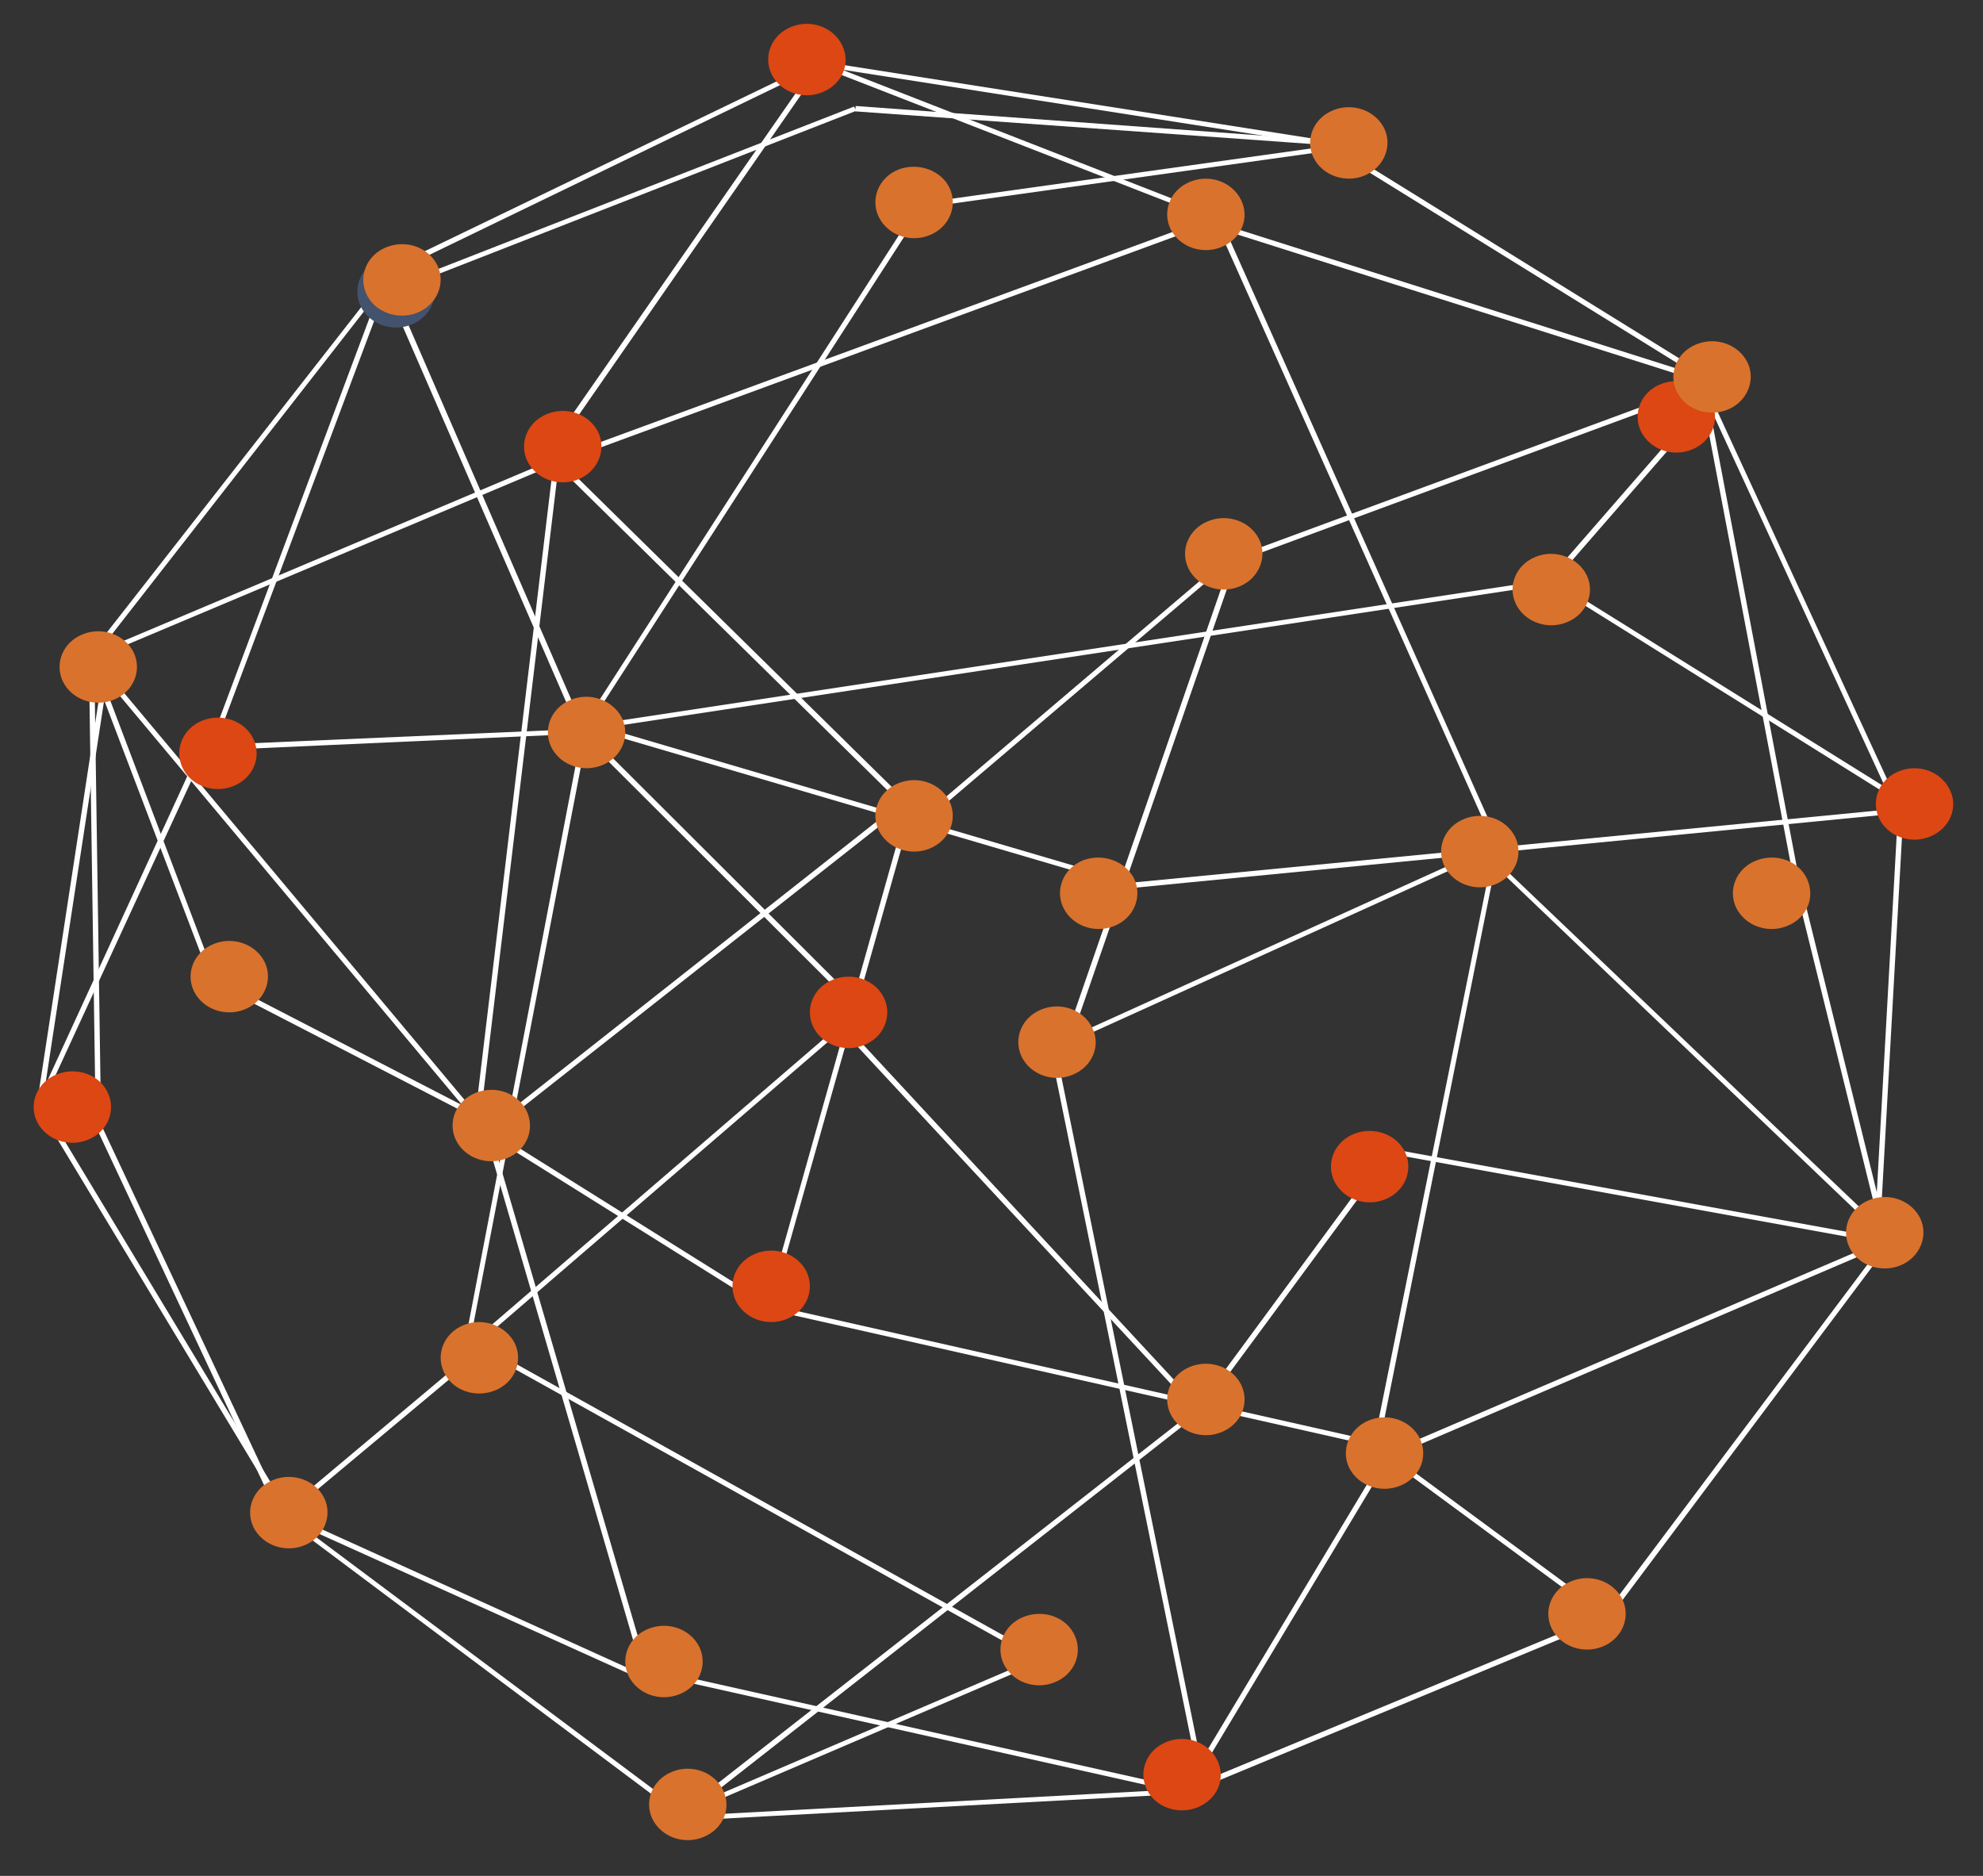 <?xml version="1.0" encoding="UTF-8" standalone="no"?>
<svg width="333px" height="315px" viewBox="0 0 333 315" version="1.1" xmlns="http://www.w3.org/2000/svg" xmlns:xlink="http://www.w3.org/1999/xlink" xmlns:sketch="http://www.bohemiancoding.com/sketch/ns">
    <rect x="0" y="0" width="333" height="315" fill="#333333" stroke="none"/>
    <!-- Generator: Sketch 3.3.3 (12081) - http://www.bohemiancoding.com/sketch -->
    <title>globedot</title>
    <desc>Created with Sketch.</desc>
    <defs></defs>
    <g id="Landing-Page" stroke="none" stroke-width="1" fill="none" fill-rule="evenodd" sketch:type="MSPage">
        <g id="anduin-landingpage-copy-4" sketch:type="MSArtboardGroup" transform="translate(-929, -2157)">
            <g id="globedot" sketch:type="MSLayerGroup" transform="translate(934, 2161)">
                <path d="M73.2,225.1 L72.4,225 L93.2,116.5 L94.1,116.7 L73.2,225.1 Z" id="Shape" fill="#fff" sketch:type="MSShapeGroup"></path>
                <path d="M92.8,119.2 L30.5,122 L30.5,121.1 L92.7,118.4 L92.8,119.2 Z" id="Shape" fill="#fff" sketch:type="MSShapeGroup"></path>
                <path d="M93.2,118.7 L92.3,119 L59.4,43.4 L60.3,43 L93.2,118.7 Z" id="Shape" fill="#fff" sketch:type="MSShapeGroup"></path>
                <path d="M30.9,121.7 L30.1,121.4 L59.4,43.1 L60.3,43.3 L30.9,121.7 Z" id="Shape" fill="#fff" sketch:type="MSShapeGroup"></path>
                <path d="M2,181.6 L1.2,181.3 L28.4,122.1 L29.3,122.4 L2,181.6 Z" id="Shape" fill="#fff" sketch:type="MSShapeGroup"></path>
                <path d="M42.6,250.2 L1.2,181.6 L2,181.2 L43.4,249.8 L42.6,250.2 Z" id="Shape" fill="#fff" sketch:type="MSShapeGroup"></path>
                <path d="M43.3,250.3 L42.7,249.7 L72.5,224.7 L73.1,225.4 L43.3,250.3 Z" id="Shape" fill="#fff" sketch:type="MSShapeGroup"></path>
                <path d="M110.7,300.4 L110.1,299.7 L196,232.5 L196.6,233.1 L110.7,300.4 Z" id="Shape" fill="#fff" sketch:type="MSShapeGroup"></path>
                <path d="M74.3,222.4 L73.7,221.8 L139.3,165.3 L139.9,165.9 L74.3,222.4 Z" id="Shape" fill="#fff" sketch:type="MSShapeGroup"></path>
                <path d="M139.3,165.9 L92.4,119.1 L93.1,118.5 L140,165.3 L139.3,165.9 Z" id="Shape" fill="#fff" sketch:type="MSShapeGroup"></path>
                <path d="M93.1,119 L92.4,118.6 L149.3,30.3 L150.1,30.7 L93.1,119 Z" id="Shape" fill="#fff" sketch:type="MSShapeGroup"></path>
                <path d="M196,233.1 L137.2,169.8 L137.9,169.2 L196.6,232.5 L196,233.1 Z" id="Shape" fill="#fff" sketch:type="MSShapeGroup"></path>
                <path d="M196.7,233 L195.9,232.6 L228,189 L228.8,189.5 L196.7,233 Z" id="Shape" fill="#fff" sketch:type="MSShapeGroup"></path>
                <path d="M313,205.1 L228.3,189.7 L228.5,188.9 L313.1,204.3 L313,205.1 Z" id="Shape" fill="#fff" sketch:type="MSShapeGroup"></path>
                <path d="M316.4,132.2 L255.1,93.9 L255.6,93.3 L316.9,131.5 L316.4,132.2 Z" id="Shape" fill="#fff" sketch:type="MSShapeGroup"></path>
                <path d="M255.7,93.9 L255,93.3 L284.5,59.4 L285.2,60 L255.7,93.9 Z" id="Shape" fill="#fff" sketch:type="MSShapeGroup"></path>
                <path d="M222.6,20.7 L149.8,30.9 L149.6,30.1 L222.5,19.9 L222.6,20.7 Z" id="Shape" fill="#fff" sketch:type="MSShapeGroup"></path>
                <path d="M138.8,14.6 L60.2,45.3 L59.8,44.6 L138.4,13.9 L138.8,14.6 Z" id="Shape" fill="#fff" sketch:type="MSShapeGroup"></path>
                <path d="M222.5,20.7 L138.6,14.7 L138.7,13.8 L222.6,19.9 L222.5,20.7 Z" id="Shape" fill="#fff" sketch:type="MSShapeGroup"></path>
                <path d="M2.1,181.5 L1.2,181.4 L12.2,109.5 L13.1,109.6 L2.1,181.5 Z" id="Shape" fill="#fff" sketch:type="MSShapeGroup"></path>
                <path d="M185.1,145.1 L91.9,117.7 L92.1,116.9 L185.3,144.3 L185.1,145.1 Z" id="Shape" fill="#fff" sketch:type="MSShapeGroup"></path>
                <path d="M168.9,274.6 L75.9,222.8 L76.4,222.1 L169.4,273.9 L168.9,274.6 Z" id="Shape" fill="#fff" sketch:type="MSShapeGroup"></path>
                <path d="M110.6,300.4 L110.2,299.7 L167.6,275.1 L168,275.8 L110.6,300.4 Z" id="Shape" fill="#fff" sketch:type="MSShapeGroup"></path>
                <path d="M250.1,94.9 L93.9,118.6 L93.8,117.8 L250,94.1 L250.1,94.9 Z" id="Shape" fill="#fff" sketch:type="MSShapeGroup"></path>
                <path d="M316.7,132.3 L185.2,145.1 L185.2,144.2 L316.6,131.5 L316.7,132.3 Z" id="Shape" fill="#fff" sketch:type="MSShapeGroup"></path>
                <path d="M197.8,33.7 L88.6,73.8 L88.3,73 L197.5,32.9 L197.8,33.7 Z" id="Shape" fill="#fff" sketch:type="MSShapeGroup"></path>
                <path d="M282.9,60.7 L200.8,91 L200.5,90.2 L282.6,59.9 L282.9,60.7 Z" id="Shape" fill="#fff" sketch:type="MSShapeGroup"></path>
                <path d="M282.6,60.7 L197.5,33.7 L197.8,32.9 L282.9,59.9 L282.6,60.7 Z" id="Shape" fill="#fff" sketch:type="MSShapeGroup"></path>
                <path d="M196.7,32.1 L132.5,7.1 L132.8,6.3 L197.1,31.4 L196.7,32.1 Z" id="Shape" fill="#fff" sketch:type="MSShapeGroup"></path>
                <path d="M87.6,72.3 L86.8,71.8 L132.2,6.5 L133,6.9 L87.6,72.3 Z" id="Shape" fill="#fff" sketch:type="MSShapeGroup"></path>
                <path d="M61.3,41.6 L60.9,40.8 L132.4,6.3 L132.8,7 L61.3,41.6 Z" id="Shape" fill="#fff" sketch:type="MSShapeGroup"></path>
                <path d="M10.5,106.7 L10.1,106 L88.3,73 L88.6,73.8 L10.5,106.7 Z" id="Shape" fill="#fff" sketch:type="MSShapeGroup"></path>
                <path d="M10.6,106.6 L9.9,106.1 L60.8,41 L61.5,41.4 L10.6,106.6 Z" id="Shape" fill="#fff" sketch:type="MSShapeGroup"></path>
                <rect id="Rectangle-path" fill="#fff" sketch:type="MSShapeGroup" transform="translate(10.949, 145.651) rotate(-0.844) translate(-10.949, -145.651) " x="10.499" y="106.3" width="0.9" height="78.701"></rect>
                <path d="M76.5,186.2 L9.9,106.6 L10.6,106.1 L77.2,185.7 L76.5,186.2 Z" id="Shape" fill="#fff" sketch:type="MSShapeGroup"></path>
                <path d="M75,189.4 L74.1,189.3 L88,73.3 L88.9,73.4 L75,189.4 Z" id="Shape" fill="#fff" sketch:type="MSShapeGroup"></path>
                <path d="M149.5,134.1 L88.1,73.7 L88.8,73.1 L150.2,133.5 L149.5,134.1 Z" id="Shape" fill="#fff" sketch:type="MSShapeGroup"></path>
                <path d="M150.1,134.1 L149.5,133.5 L200.3,90.3 L200.9,90.9 L150.1,134.1 Z" id="Shape" fill="#fff" sketch:type="MSShapeGroup"></path>
                <path d="M77.2,186.3 L76.6,185.7 L145.3,131.5 L145.9,132.2 L77.2,186.3 Z" id="Shape" fill="#fff" sketch:type="MSShapeGroup"></path>
                <path d="M123.9,215.9 L76.6,186.3 L77.1,185.6 L124.4,215.2 L123.9,215.9 Z" id="Shape" fill="#fff" sketch:type="MSShapeGroup"></path>
                <path d="M124.5,215.6 L123.7,215.4 L147,132.8 L147.9,133 L124.5,215.6 Z" id="Shape" fill="#fff" sketch:type="MSShapeGroup"></path>
                <path d="M226.4,239 L124,215.9 L124.2,215.1 L226.6,238.2 L226.4,239 Z" id="Shape" fill="#fff" sketch:type="MSShapeGroup"></path>
                <path d="M104.2,277.9 L103.3,278.2 L76.4,186.1 L77.3,185.9 L104.2,277.9 Z" id="Shape" fill="#fff" sketch:type="MSShapeGroup"></path>
                <path d="M103.6,278.4 L41.8,250.5 L42.2,249.7 L104,277.7 L103.6,278.4 Z" id="Shape" fill="#fff" sketch:type="MSShapeGroup"></path>
                <path d="M42.5,249.9 L41.6,250.2 L11.1,185.2 L12,184.9 L42.5,249.9 Z" id="Shape" fill="#fff" sketch:type="MSShapeGroup"></path>
                <path d="M194,297.2 L105.1,277.3 L105.3,276.5 L194.2,296.4 L194,297.2 Z" id="Shape" fill="#fff" sketch:type="MSShapeGroup"></path>
                <path d="M194.5,297 L193.7,296.6 L227.6,240.2 L228.4,240.6 L194.5,297 Z" id="Shape" fill="#fff" sketch:type="MSShapeGroup"></path>
                <path d="M264.5,267.8 L227.7,240.7 L228.3,240.1 L265.1,267.2 L264.5,267.8 Z" id="Shape" fill="#fff" sketch:type="MSShapeGroup"></path>
                <path d="M194.3,297.2 L193.9,296.4 L264.6,267.1 L265,267.9 L194.3,297.2 Z" id="Shape" fill="#fff" sketch:type="MSShapeGroup"></path>
                <path d="M265.2,267.7 L264.4,267.2 L311.7,204.2 L312.4,204.7 L265.2,267.7 Z" id="Shape" fill="#fff" sketch:type="MSShapeGroup"></path>
                <path d="M228.2,240.8 L227.8,240 L311.9,204 L312.2,204.8 L228.2,240.8 Z" id="Shape" fill="#fff" sketch:type="MSShapeGroup"></path>
                <path d="M311.8,202.8 L310.9,203 L296.1,143.2 L297,143 L311.8,202.8 Z" id="Shape" fill="#fff" sketch:type="MSShapeGroup"></path>
                <path d="M297,143 L296.1,143.1 L280.4,60.5 L281.3,60.4 L297,143 Z" id="Shape" fill="#fff" sketch:type="MSShapeGroup"></path>
                <path d="M314.6,132.7 L313.8,133 L280.4,60.6 L281.2,60.3 L314.6,132.7 Z" id="Shape" fill="#fff" sketch:type="MSShapeGroup"></path>
                <path d="M310.6,204.6 L309.7,204.6 L313.7,132.8 L314.6,132.9 L310.6,204.6 Z" id="Shape" fill="#fff" sketch:type="MSShapeGroup"></path>
                <path d="M282.5,60.6 L221.3,22.7 L221.8,22 L283,59.9 L282.5,60.6 Z" id="Shape" fill="#fff" sketch:type="MSShapeGroup"></path>
                <path d="M221.3,21 L132.6,7.1 L132.7,6.3 L221.4,20.2 L221.3,21 Z" id="Shape" fill="#fff" sketch:type="MSShapeGroup"></path>
                <path d="M173,175.9 L172.1,175.6 L201.8,89.8 L202.7,90.1 L173,175.9 Z" id="Shape" fill="#fff" sketch:type="MSShapeGroup"></path>
                <path d="M76.5,184.6 L31.6,161.4 L32,160.6 L76.9,183.8 L76.5,184.6 Z" id="Shape" fill="#fff" sketch:type="MSShapeGroup"></path>
                <path d="M30.9,159.5 L30.1,159.8 L9.8,106.5 L10.7,106.2 L30.9,159.5 Z" id="Shape" fill="#fff" sketch:type="MSShapeGroup"></path>
                <path d="M246.8,137.7 L246,138 L199.6,34.3 L200.5,34 L246.8,137.7 Z" id="Shape" fill="#fff" sketch:type="MSShapeGroup"></path>
                <path d="M225.9,242.1 L225,241.9 L246,137.8 L246.8,137.9 L225.9,242.1 Z" id="Shape" fill="#fff" sketch:type="MSShapeGroup"></path>
                <path d="M110.2,301.6 L41.8,250.4 L42.3,249.8 L110.8,301 L110.2,301.6 Z" id="Shape" fill="#fff" sketch:type="MSShapeGroup"></path>
                <path d="M194.2,297.2 L110.5,301.7 L110.4,300.9 L194.1,296.4 L194.2,297.2 Z" id="Shape" fill="#fff" sketch:type="MSShapeGroup"></path>
                <path d="M171.5,172.5 L171.1,171.8 L244.1,138.7 L244.5,139.4 L171.5,172.5 Z" id="Shape" fill="#fff" sketch:type="MSShapeGroup"></path>
                <path d="M309.6,202.1 L243,138.5 L243.6,138 L310.2,201.5 L309.6,202.1 Z" id="Shape" fill="#fff" sketch:type="MSShapeGroup"></path>
                <path d="M197.1,293.9 L196.2,294 L172.1,175.8 L173,175.7 L197.1,293.9 Z" id="Shape" fill="#fff" sketch:type="MSShapeGroup"></path>
                <path d="M13.104,179.489 C14.519,182.482 13.104,186.056 9.773,187.386 C6.525,188.716 2.695,187.386 1.196,184.311 C-0.219,181.318 1.196,177.744 4.527,176.414 C7.858,175.084 11.688,176.414 13.104,179.489 L13.104,179.489 Z" id="Shape" fill="#DC4713" sketch:type="MSShapeGroup"></path>
                <path d="M37.554,120.081 C38.969,123.076 37.554,126.654 34.223,127.985 C30.975,129.317 27.062,127.985 25.646,124.907 C24.231,121.911 25.646,118.333 28.977,117.002 C32.308,115.671 36.138,117.085 37.554,120.081 L37.554,120.081 Z" id="Shape" fill="#DC4713" sketch:type="MSShapeGroup"></path>
                <path d="M67.454,42.581 C68.869,45.576 67.454,49.154 64.123,50.485 C60.875,51.817 57.045,50.485 55.546,47.407 C54.131,44.411 55.546,40.833 58.877,39.502 C62.125,38.171 65.955,39.585 67.454,42.581 L67.454,42.581 Z" id="Shape" fill="#43526D" sketch:type="MSShapeGroup"></path>
                <path d="M99.454,116.581 C100.869,119.576 99.454,123.154 96.123,124.485 C92.875,125.817 89.045,124.485 87.546,121.407 C86.131,118.411 87.546,114.833 90.877,113.502 C94.125,112.171 97.955,113.585 99.454,116.581 L99.454,116.581 Z" id="Shape" fill="#D9722D" sketch:type="MSShapeGroup"></path>
                <path d="M81.454,221.581 C82.869,224.576 81.454,228.154 78.123,229.485 C74.792,230.817 70.962,229.485 69.546,226.407 C68.131,223.411 69.546,219.833 72.877,218.502 C76.125,217.171 79.955,218.585 81.454,221.581 L81.454,221.581 Z" id="Shape" fill="#D9722D" sketch:type="MSShapeGroup"></path>
                <path d="M175.454,270.589 C176.869,273.582 175.454,277.156 172.123,278.486 C168.875,279.816 165.045,278.486 163.546,275.411 C162.131,272.418 163.546,268.844 166.877,267.514 C170.208,266.184 174.038,267.514 175.454,270.589 L175.454,270.589 Z" id="Shape" fill="#D9722D" sketch:type="MSShapeGroup"></path>
                <path d="M203.454,228.581 C204.869,231.576 203.454,235.154 200.123,236.485 C196.875,237.817 193.045,236.485 191.546,233.407 C190.131,230.411 191.546,226.833 194.877,225.502 C198.208,224.171 202.038,225.585 203.454,228.581 L203.454,228.581 Z" id="Shape" fill="#D9722D" sketch:type="MSShapeGroup"></path>
                <path d="M143.454,163.581 C144.869,166.576 143.454,170.154 140.123,171.485 C136.875,172.817 133.045,171.485 131.546,168.407 C130.131,165.411 131.546,161.833 134.877,160.502 C138.208,159.171 142.038,160.585 143.454,163.581 L143.454,163.581 Z" id="Shape" fill="#DC4713" sketch:type="MSShapeGroup"></path>
                <path d="M185.454,143.556 C186.869,146.56 185.454,150.149 182.123,151.484 C178.875,152.819 175.045,151.484 173.546,148.396 C172.131,145.392 173.546,141.803 176.877,140.468 C180.125,139.216 183.955,140.552 185.454,143.556 L185.454,143.556 Z" id="Shape" fill="#D9722D" sketch:type="MSShapeGroup"></path>
                <path d="M230.954,189.481 C232.369,192.476 230.954,196.054 227.623,197.385 C224.375,198.717 220.545,197.385 219.046,194.307 C217.631,191.311 219.046,187.733 222.377,186.402 C225.708,185.071 229.538,186.485 230.954,189.481 L230.954,189.481 Z" id="Shape" fill="#DC4713" sketch:type="MSShapeGroup"></path>
                <path d="M261.454,92.581 C262.869,95.576 261.454,99.154 258.123,100.485 C254.875,101.817 251.045,100.485 249.546,97.407 C248.131,94.411 249.546,90.833 252.877,89.502 C256.125,88.171 259.955,89.585 261.454,92.581 L261.454,92.581 Z" id="Shape" fill="#D9722D" sketch:type="MSShapeGroup"></path>
                <path d="M154.454,27.556 C155.869,30.56 154.454,34.149 151.123,35.484 C147.875,36.819 144.045,35.484 142.546,32.396 C141.131,29.392 142.546,25.803 145.877,24.468 C149.125,23.216 153.038,24.552 154.454,27.556 L154.454,27.556 Z" id="Shape" fill="#D9722D" sketch:type="MSShapeGroup"></path>
                <path d="M282.454,63.581 C283.869,66.576 282.454,70.154 279.123,71.485 C275.875,72.817 272.045,71.485 270.546,68.407 C269.131,65.411 270.546,61.833 273.877,60.502 C277.208,59.171 281.038,60.585 282.454,63.581 L282.454,63.581 Z" id="Shape" fill="#DC4713" sketch:type="MSShapeGroup"></path>
                <path d="M224.132,25.486 C220.881,26.816 217.047,25.486 215.547,22.411 C214.13,19.418 215.547,15.844 218.881,14.514 C222.131,13.184 225.965,14.514 227.466,17.589 C228.883,20.582 227.382,24.156 224.132,25.486 L224.132,25.486 Z" id="Shape" fill="#D9722D" sketch:type="MSShapeGroup"></path>
                <path d="M133.098,11.486 C129.859,12.816 126.039,11.486 124.545,8.411 C123.133,5.418 124.545,1.844 127.866,0.514 C131.105,-0.816 134.925,0.514 136.42,3.589 C137.915,6.665 136.42,10.156 133.098,11.486 L133.098,11.486 Z" id="Shape" fill="#DC4713" sketch:type="MSShapeGroup"></path>
                <path d="M200.098,37.486 C196.859,38.816 193.039,37.486 191.545,34.411 C190.133,31.418 191.545,27.844 194.866,26.514 C198.105,25.184 201.925,26.514 203.42,29.589 C204.915,32.665 203.42,36.156 200.098,37.486 L200.098,37.486 Z" id="Shape" fill="#D9722D" sketch:type="MSShapeGroup"></path>
                <path d="M285.132,64.786 C281.881,66.116 278.047,64.786 276.547,61.711 C275.13,58.718 276.547,55.144 279.881,53.814 C283.131,52.484 286.965,53.814 288.466,56.889 C289.883,59.882 288.382,63.456 285.132,64.786 L285.132,64.786 Z" id="Shape" fill="#D9722D" sketch:type="MSShapeGroup"></path>
                <path d="M203.132,94.486 C199.881,95.816 196.047,94.486 194.547,91.411 C193.13,88.418 194.547,84.844 197.881,83.514 C201.131,82.184 204.965,83.514 206.466,86.589 C207.883,89.582 206.382,93.156 203.132,94.486 L203.132,94.486 Z" id="Shape" fill="#D9722D" sketch:type="MSShapeGroup"></path>
                <path d="M92.132,76.486 C88.881,77.816 85.047,76.486 83.547,73.411 C82.13,70.418 83.547,66.844 86.881,65.514 C90.131,64.184 93.965,65.514 95.466,68.589 C96.883,71.582 95.382,75.156 92.132,76.486 L92.132,76.486 Z" id="Shape" fill="#DC4713" sketch:type="MSShapeGroup"></path>
                <path d="M36.132,165.486 C32.881,166.816 29.047,165.486 27.547,162.411 C26.13,159.418 27.547,155.844 30.881,154.514 C34.131,153.184 37.965,154.514 39.466,157.589 C40.883,160.582 39.382,164.156 36.132,165.486 L36.132,165.486 Z" id="Shape" fill="#D9722D" sketch:type="MSShapeGroup"></path>
                <path d="M80.123,190.486 C76.875,191.816 73.045,190.486 71.546,187.411 C70.131,184.418 71.546,180.844 74.877,179.514 C78.208,178.184 81.955,179.514 83.454,182.589 C84.869,185.665 83.454,189.156 80.123,190.486 L80.123,190.486 Z" id="Shape" fill="#D9722D" sketch:type="MSShapeGroup"></path>
                <path d="M151.132,138.486 C147.881,139.816 144.047,138.486 142.547,135.411 C141.13,132.418 142.547,128.844 145.881,127.514 C149.131,126.184 152.965,127.514 154.466,130.589 C155.883,133.665 154.382,137.156 151.132,138.486 L151.132,138.486 Z" id="Shape" fill="#D9722D" sketch:type="MSShapeGroup"></path>
                <path d="M175.098,176.486 C171.859,177.816 168.039,176.486 166.545,173.411 C165.133,170.418 166.545,166.844 169.866,165.514 C173.105,164.184 176.925,165.514 178.42,168.589 C179.915,171.582 178.42,175.156 175.098,176.486 L175.098,176.486 Z" id="Shape" fill="#D9722D" sketch:type="MSShapeGroup"></path>
                <path d="M127.132,217.486 C123.881,218.816 120.047,217.486 118.547,214.411 C117.13,211.418 118.547,207.844 121.881,206.514 C125.131,205.184 128.965,206.514 130.466,209.589 C131.883,212.665 130.382,216.156 127.132,217.486 L127.132,217.486 Z" id="Shape" fill="#DC4713" sketch:type="MSShapeGroup"></path>
                <path d="M230.119,245.486 C226.869,246.816 223.035,245.486 221.534,242.411 C220.117,239.418 221.618,235.844 224.868,234.514 C228.119,233.184 231.953,234.514 233.453,237.589 C234.87,240.665 233.453,244.156 230.119,245.486 L230.119,245.486 Z" id="Shape" fill="#D9722D" sketch:type="MSShapeGroup"></path>
                <path d="M246.132,144.486 C242.881,145.816 239.047,144.486 237.547,141.411 C236.13,138.418 237.547,134.844 240.881,133.514 C244.131,132.184 247.965,133.514 249.466,136.589 C250.883,139.665 249.382,143.156 246.132,144.486 L246.132,144.486 Z" id="Shape" fill="#D9722D" sketch:type="MSShapeGroup"></path>
                <path d="M295.123,151.486 C291.875,152.816 288.045,151.486 286.546,148.411 C285.131,145.418 286.546,141.844 289.877,140.514 C293.208,139.184 297.038,140.514 298.454,143.589 C299.869,146.665 298.454,150.156 295.123,151.486 L295.123,151.486 Z" id="Shape" fill="#D9722D" sketch:type="MSShapeGroup"></path>
                <path d="M319.098,136.486 C315.859,137.816 312.039,136.486 310.545,133.411 C309.133,130.418 310.545,126.844 313.866,125.514 C317.105,124.184 320.925,125.514 322.42,128.589 C323.915,131.582 322.42,135.156 319.098,136.486 L319.098,136.486 Z" id="Shape" fill="#DC4713" sketch:type="MSShapeGroup"></path>
                <path d="M314.132,208.486 C310.881,209.816 306.964,208.486 305.547,205.411 C304.13,202.418 305.547,198.844 308.881,197.514 C312.131,196.184 315.965,197.514 317.466,200.589 C318.883,203.582 317.382,207.156 314.132,208.486 L314.132,208.486 Z" id="Shape" fill="#D9722D" sketch:type="MSShapeGroup"></path>
                <path d="M264.132,272.486 C260.881,273.816 257.047,272.486 255.547,269.411 C254.13,266.418 255.547,262.844 258.881,261.514 C262.131,260.184 265.965,261.514 267.466,264.589 C268.883,267.665 267.382,271.156 264.132,272.486 L264.132,272.486 Z" id="Shape" fill="#D9722D" sketch:type="MSShapeGroup"></path>
                <path d="M196.098,299.486 C192.859,300.816 188.956,299.486 187.545,296.411 C186.133,293.418 187.545,289.844 190.866,288.514 C194.105,287.184 197.925,288.514 199.42,291.589 C200.915,294.665 199.42,298.156 196.098,299.486 L196.098,299.486 Z" id="Shape" fill="#DC4713" sketch:type="MSShapeGroup"></path>
                <path d="M109.123,280.486 C105.875,281.816 102.045,280.486 100.546,277.411 C99.131,274.418 100.546,270.844 103.877,269.514 C107.125,268.184 110.955,269.514 112.454,272.589 C113.869,275.582 112.454,279.156 109.123,280.486 L109.123,280.486 Z" id="Shape" fill="#D9722D" sketch:type="MSShapeGroup"></path>
                <path d="M113.098,304.486 C109.859,305.816 106.039,304.486 104.545,301.411 C103.133,298.418 104.545,294.844 107.866,293.514 C111.105,292.184 114.925,293.514 116.42,296.589 C117.915,299.665 116.42,303.156 113.098,304.486 L113.098,304.486 Z" id="Shape" fill="#D9722D" sketch:type="MSShapeGroup"></path>
                <path d="M46.132,255.486 C42.881,256.816 39.047,255.486 37.547,252.411 C36.13,249.418 37.547,245.844 40.881,244.514 C44.131,243.184 47.965,244.514 49.466,247.589 C50.883,250.582 49.382,254.156 46.132,255.486 L46.132,255.486 Z" id="Shape" fill="#D9722D" sketch:type="MSShapeGroup"></path>
                <path d="M14.132,113.486 C10.881,114.816 7.047,113.486 5.547,110.411 C4.13,107.418 5.547,103.844 8.881,102.514 C12.131,101.184 15.965,102.514 17.466,105.589 C18.883,108.665 17.382,112.156 14.132,113.486 L14.132,113.486 Z" id="Shape" fill="#D9722D" sketch:type="MSShapeGroup"></path>
                <path d="M65.132,48.486 C61.881,49.816 57.964,48.486 56.547,45.411 C55.13,42.418 56.547,38.844 59.881,37.514 C63.215,36.184 66.965,37.514 68.466,40.589 C69.883,43.582 68.382,47.156 65.132,48.486 L65.132,48.486 Z" id="Shape" fill="#D9722D" sketch:type="MSShapeGroup"></path>
            </g>
        </g>
    </g>
</svg>